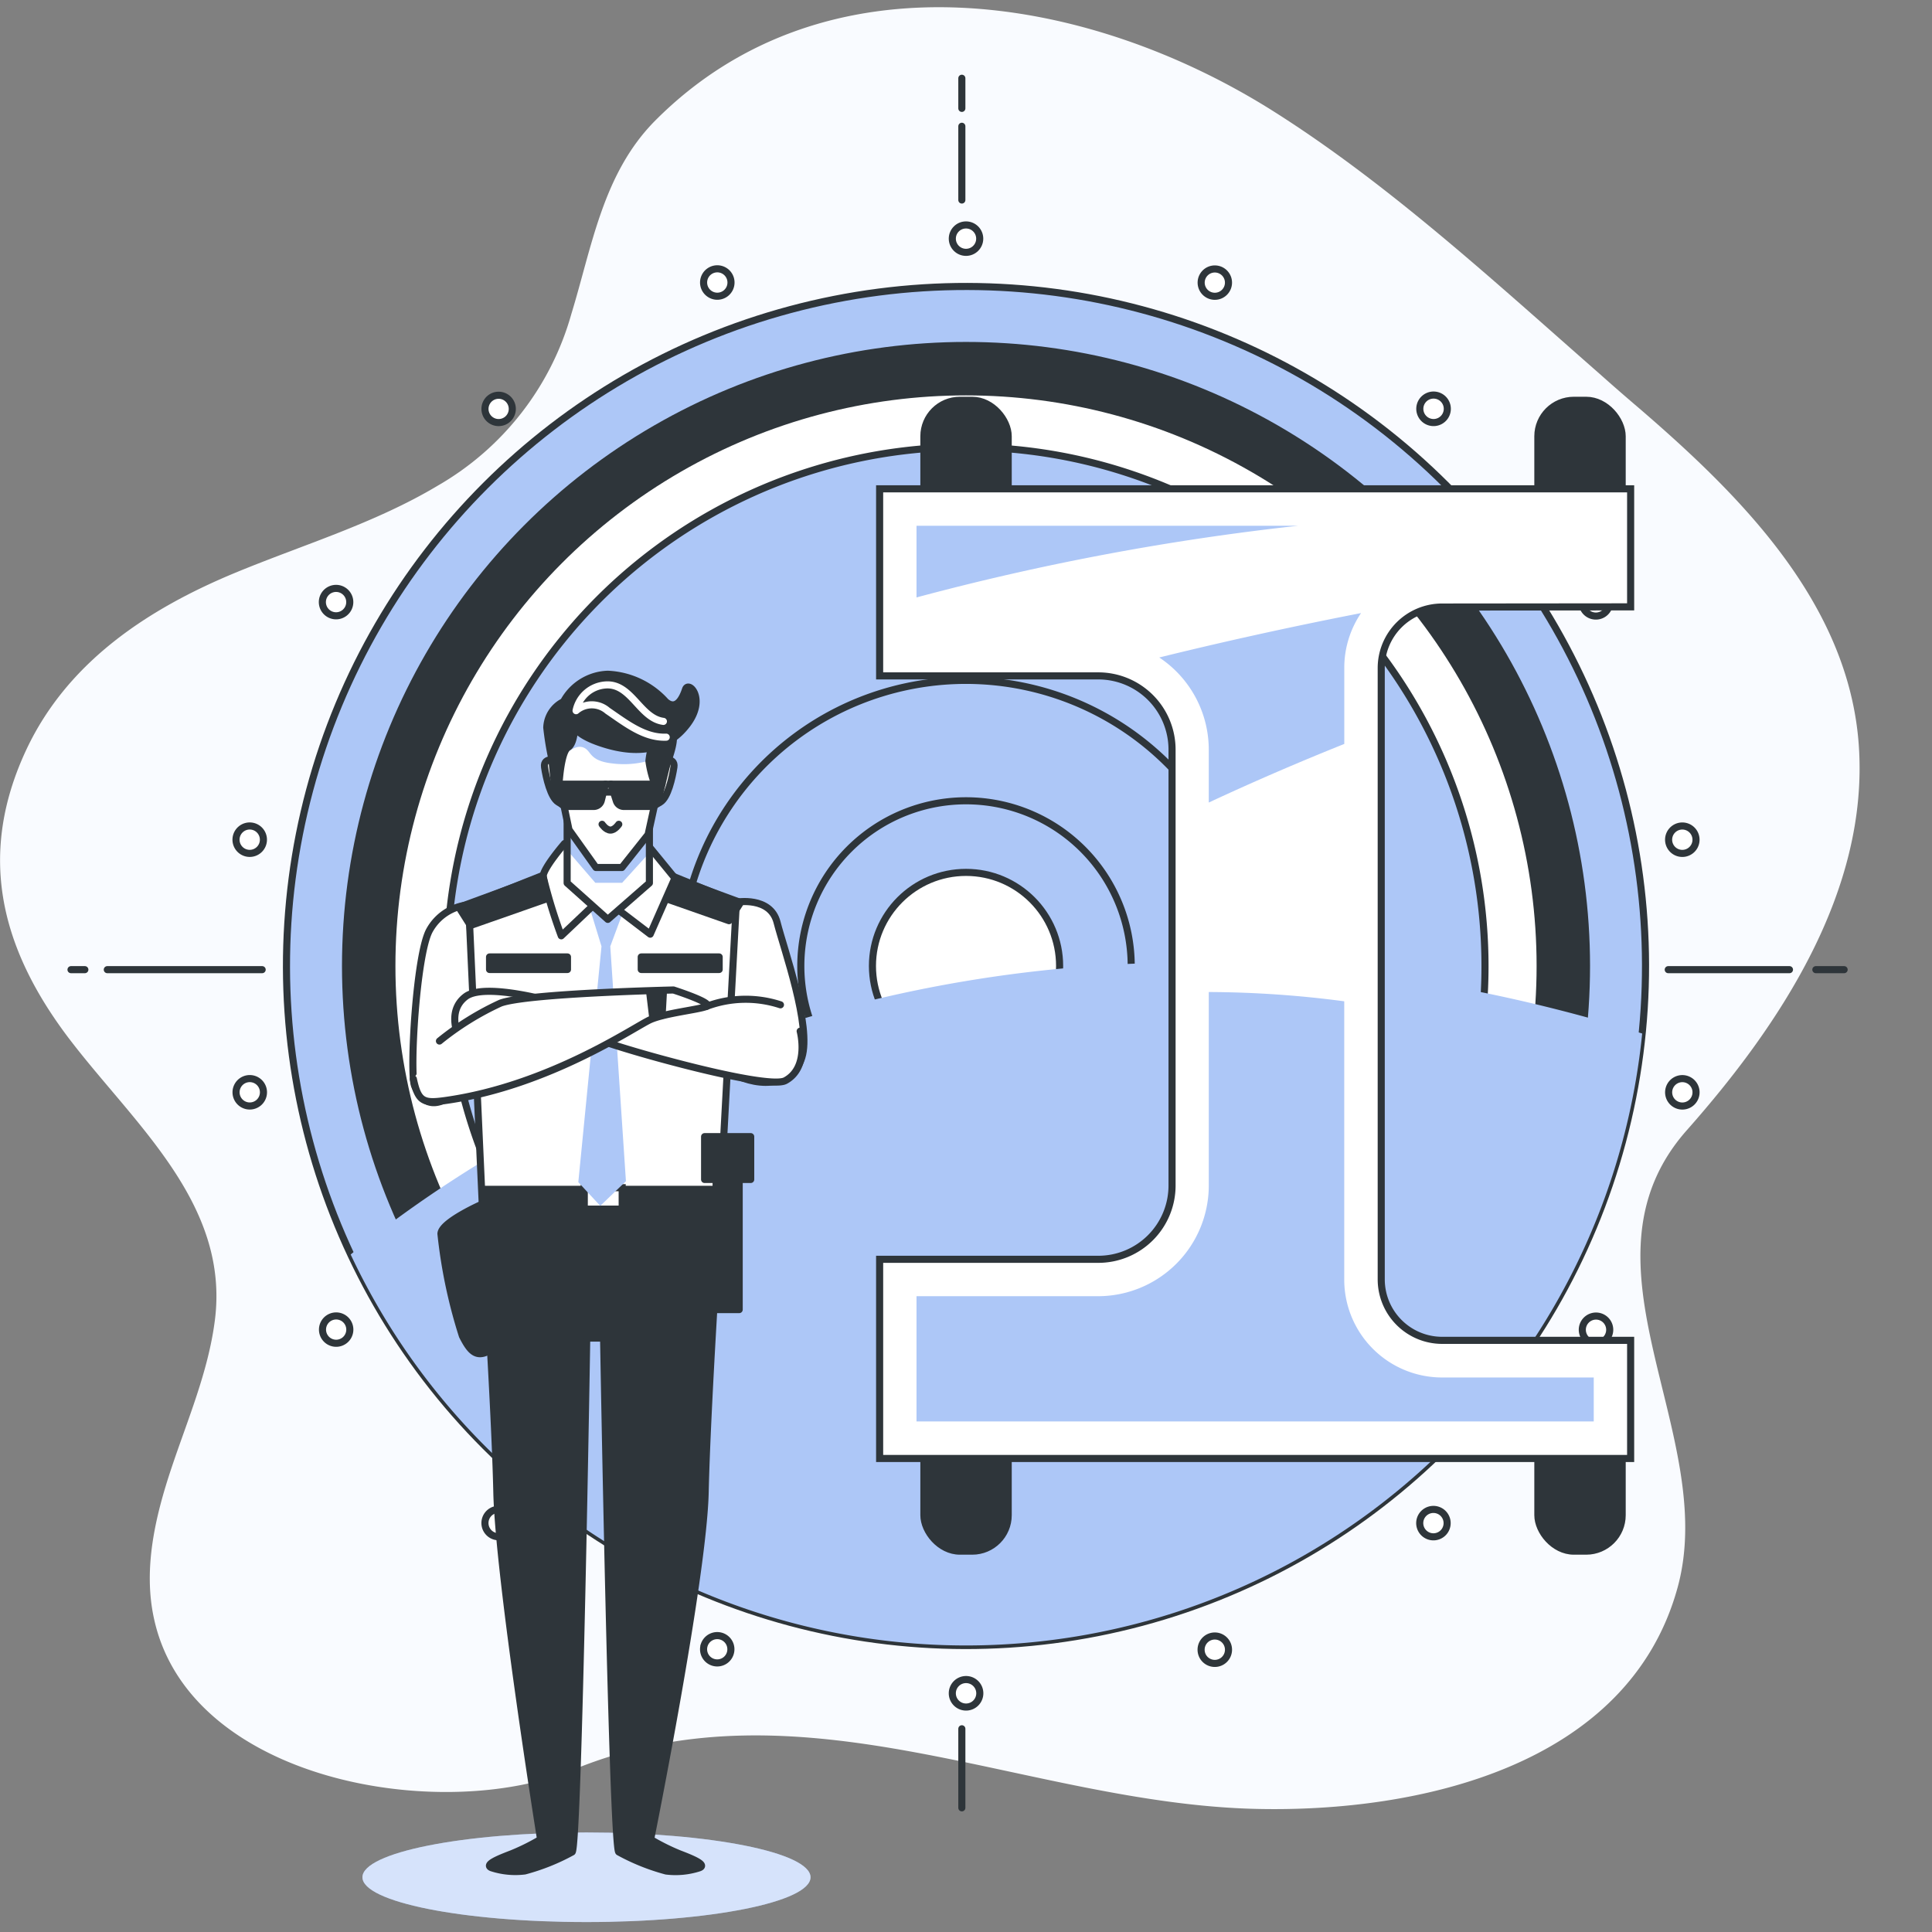 <svg xmlns="http://www.w3.org/2000/svg" width="136.212" height="136.212" viewBox="0 0 136.212 136.212">
  <rect x="0" y="0" width="136.212" height="136.212" fill="#808080" stroke="none"/>
  <g id="Vault-bro" transform="translate(-0.191 0.166)">
    <g id="freepik--background-simple--inject-1--inject-569" transform="translate(0 0.343)">
      <path id="Path" d="M112.755,25.833c-7.345-6.44-14.73-13.271-22.918-18.458C76.676-.963,58.221-4.08,46.2,7.982c-3.7,3.717-4.453,8.845-5.926,13.651a20.273,20.273,0,0,1-9.407,12.093c-4.453,2.665-9.482,4.159-14.275,6.142C10.453,42.41,4.784,46.124,1.865,52.314-1.6,59.689,0,66.208,4.7,72.5c4.57,6.091,11.545,11.774,10.435,20.136-.466,3.573-1.908,6.93-3.049,10.346s-2.007,7.077-1.24,10.6c2.463,11.51,20.263,14.5,29.564,10.678,16.1-6.612,31.962,2.4,48.186,2.765,11.4.26,26.2-2.994,29.67-15.594,2.984-10.835-7.718-22.8.651-32.253,6.533-7.379,12.853-16.841,12.127-27.155-.709-10.013-8.348-17.611-15.532-23.788Q114.135,27.063,112.755,25.833Z" transform="translate(0.197 0)" fill="#f9fbff"/>
    </g>
    <g id="freepik--Shadow--inject-1--inject-569" transform="translate(25.693 128.806)">
      <ellipse id="Oval" cx="15.796" cy="3.158" rx="15.796" ry="3.158" transform="translate(0.051 0.223)" fill="#adc7f7"/>
      <ellipse id="Oval-2" data-name="Oval" cx="15.796" cy="3.158" rx="15.796" ry="3.158" transform="translate(0.051 0.223)" fill="#fff" opacity="0.5"/>
    </g>
    <g id="freepik--Vault--inject-1--inject-569" transform="translate(0.343)">
      <circle id="Oval-3" data-name="Oval" cx="47.908" cy="47.908" r="47.908" transform="translate(0.202 67.94) rotate(-45)" fill="#adc7f7" stroke="#2e353a" stroke-linecap="round" stroke-miterlimit="10" stroke-width="0.5"/>
      <circle id="Oval-4" data-name="Oval" cx="43.746" cy="43.746" r="43.746" transform="translate(24.209 24.192)" fill="#2e353a" stroke="#2e353a" stroke-linecap="round" stroke-miterlimit="10" stroke-width="0.5"/>
      <circle id="Oval-5" data-name="Oval" cx="40.478" cy="40.478" r="40.478" transform="translate(27.477 27.46)" fill="#fff" stroke="#2e353a" stroke-linecap="round" stroke-miterlimit="10" stroke-width="0.5"/>
      <path id="Shape" d="M10.723,62.482A36.593,36.593,0,1,1,36.609,73.2,36.6,36.6,0,0,1,10.723,62.482Z" transform="translate(31.354 31.342)" fill="#adc7f7" stroke="#2e353a" stroke-linecap="round" stroke-miterlimit="10" stroke-width="0.5"/>
      <path id="Shape-2" data-name="Shape" d="M5.9,34.4a20.145,20.145,0,1,1,14.251,5.9A20.148,20.148,0,0,1,5.9,34.4Z" transform="translate(47.805 47.792)" fill="#adc7f7" stroke="#2e353a" stroke-linecap="round" stroke-miterlimit="10" stroke-width="0.5"/>
      <path id="Shape-3" data-name="Shape" d="M0,11.648A11.647,11.647,0,1,1,11.648,23.295,11.647,11.647,0,0,1,0,11.648Z" transform="translate(56.308 56.291)" fill="#adc7f7" stroke="#2e353a" stroke-linecap="round" stroke-miterlimit="10" stroke-width="0.5"/>
      <circle id="Oval-6" data-name="Oval" cx="6.598" cy="6.598" r="6.598" transform="translate(61.358 61.34)" fill="#fff" stroke="#2e353a" stroke-linecap="round" stroke-miterlimit="10" stroke-width="0.5"/>
      <path id="Path-2" data-name="Path" d="M91.055,5.006C42.41-10.118,9.04,13.146,0,20.587A47.915,47.915,0,0,0,91.055,5.006Z" transform="translate(24.572 67.694)" fill="#adc7f7" style="mix-blend-mode: multiply;isolation: isolate"/>
      <rect id="Rectangle" width="5.944" height="10.106" rx="2.535" transform="translate(108.272 28.056)" fill="#2e353a" stroke="#2e353a" stroke-linecap="round" stroke-miterlimit="10" stroke-width="0.5"/>
      <rect id="Rectangle-2" data-name="Rectangle" width="5.944" height="10.106" rx="2.535" transform="translate(108.272 99.088)" fill="#2e353a" stroke="#2e353a" stroke-linecap="round" stroke-miterlimit="10" stroke-width="0.5"/>
      <rect id="Rectangle-3" data-name="Rectangle" width="5.944" height="10.106" rx="2.535" transform="translate(64.985 28.056)" fill="#2e353a" stroke="#2e353a" stroke-linecap="round" stroke-miterlimit="10" stroke-width="0.5"/>
      <rect id="Rectangle-4" data-name="Rectangle" width="5.944" height="10.106" rx="2.535" transform="translate(64.985 99.088)" fill="#2e353a" stroke="#2e353a" stroke-linecap="round" stroke-miterlimit="10" stroke-width="0.5"/>
      <circle id="Oval-7" data-name="Oval" cx="0.966" cy="0.966" r="0.966" transform="translate(66.989 15.693)" fill="#fff" stroke="#2e353a" stroke-linecap="round" stroke-miterlimit="10" stroke-width="0.5"/>
      <path id="Path-3" data-name="Path" d="M1.874.635a.966.966,0,1,0-.032.74.966.966,0,0,0,.032-.74Z" transform="translate(49.453 18.786)" fill="#fff" stroke="#2e353a" stroke-linecap="round" stroke-miterlimit="10" stroke-width="0.5"/>
      <path id="Path-4" data-name="Path" d="M1.7.338a.963.963,0,1,0,.23.71A.966.966,0,0,0,1.7.338Z" transform="translate(34.033 27.697)" fill="#fff" stroke="#2e353a" stroke-linecap="round" stroke-miterlimit="10" stroke-width="0.5"/>
      <path id="Path-5" data-name="Path" d="M1.456.134A.966.966,0,1,0,1.8,1.456.966.966,0,0,0,1.456.134Z" transform="translate(22.575 41.317)" fill="#fff" stroke="#2e353a" stroke-linecap="round" stroke-miterlimit="10" stroke-width="0.5"/>
      <path id="Path-6" data-name="Path" d="M1.133.015a.966.966,0,1,0,.625.4A.966.966,0,0,0,1.133.015Z" transform="translate(16.489 58.068)" fill="#fff" stroke="#2e353a" stroke-linecap="round" stroke-miterlimit="10" stroke-width="0.5"/>
      <path id="Path-7" data-name="Path" d="M.8.015a.966.966,0,1,0,.723.16A.966.966,0,0,0,.8.015Z" transform="translate(16.488 75.878)" fill="#fff" stroke="#2e353a" stroke-linecap="round" stroke-miterlimit="10" stroke-width="0.5"/>
      <path id="Path-8" data-name="Path" d="M.476.135a.963.963,0,1,0,.732-.1.966.966,0,0,0-.732.1Z" transform="translate(22.586 92.609)" fill="#fff" stroke="#2e353a" stroke-linecap="round" stroke-miterlimit="10" stroke-width="0.5"/>
      <path id="Path-9" data-name="Path" d="M.222.35A.966.966,0,1,0,.882,0,.966.966,0,0,0,.222.35Z" transform="translate(34.035 106.251)" fill="#fff" stroke="#2e353a" stroke-linecap="round" stroke-miterlimit="10" stroke-width="0.5"/>
      <path id="Path-10" data-name="Path" d="M.058.639A.963.963,0,1,0,.557.09a.966.966,0,0,0-.5.548Z" transform="translate(49.45 115.15)" fill="#fff" stroke="#2e353a" stroke-linecap="round" stroke-miterlimit="10" stroke-width="0.5"/>
      <path id="Path-11" data-name="Path" d="M0,.966A.969.969,0,1,0,.966,0,.969.969,0,0,0,0,.966Z" transform="translate(66.989 118.248)" fill="#fff" stroke="#2e353a" stroke-linecap="round" stroke-miterlimit="10" stroke-width="0.5"/>
      <path id="Path-12" data-name="Path" d="M.059,1.3A.966.966,0,1,0,.091.558a.966.966,0,0,0-.032.74Z" transform="translate(84.529 115.176)" fill="#fff" stroke="#2e353a" stroke-linecap="round" stroke-miterlimit="10" stroke-width="0.5"/>
      <path id="Path-13" data-name="Path" d="M.23,1.6A.966.966,0,1,0,0,.885.969.969,0,0,0,.23,1.6Z" transform="translate(99.947 106.249)" fill="#fff" stroke="#2e353a" stroke-linecap="round" stroke-miterlimit="10" stroke-width="0.5"/>
      <path id="Path-14" data-name="Path" d="M.475,1.8A.966.966,0,1,0,.132.476.966.966,0,0,0,.475,1.8Z" transform="translate(111.408 92.62)" fill="#fff" stroke="#2e353a" stroke-linecap="round" stroke-miterlimit="10" stroke-width="0.5"/>
      <path id="Path-15" data-name="Path" d="M.8,1.918a.966.966,0,1,0-.625-.4.966.966,0,0,0,.625.4Z" transform="translate(117.49 75.88)" fill="#fff" stroke="#2e353a" stroke-linecap="round" stroke-miterlimit="10" stroke-width="0.5"/>
      <path id="Path-16" data-name="Path" d="M1.135,1.917a.966.966,0,1,0-.723-.16.966.966,0,0,0,.723.16Z" transform="translate(117.49 58.07)" fill="#fff" stroke="#2e353a" stroke-linecap="round" stroke-miterlimit="10" stroke-width="0.5"/>
      <path id="Path-17" data-name="Path" d="M1.453,1.8A.966.966,0,1,0,.134,1.458.966.966,0,0,0,1.453,1.8Z" transform="translate(111.396 41.336)" fill="#fff" stroke="#2e353a" stroke-linecap="round" stroke-miterlimit="10" stroke-width="0.5"/>
      <path id="Path-18" data-name="Path" d="M1.713,1.592a.969.969,0,1,0-.661.343A.969.969,0,0,0,1.713,1.592Z" transform="translate(99.948 27.687)" fill="#fff" stroke="#2e353a" stroke-linecap="round" stroke-miterlimit="10" stroke-width="0.5"/>
      <path id="Path-19" data-name="Path" d="M1.874,1.3a.963.963,0,1,0-.5.547.966.966,0,0,0,.5-.547Z" transform="translate(84.529 18.786)" fill="#fff" stroke="#2e353a" stroke-linecap="round" stroke-miterlimit="10" stroke-width="0.5"/>
      <path id="Path-20" data-name="Path" d="M52.948,8.321V0H0V13.189H15.416a5.2,5.2,0,0,1,5.2,5.2V49.121a5.2,5.2,0,0,1-5.2,5.2H0V68.363H52.948V60.035H39.656a4.3,4.3,0,0,1-4.292-4.3V12.634a4.3,4.3,0,0,1,4.292-4.3Z" transform="translate(61.865 34.298)" fill="#fff" stroke="#2e353a" stroke-linecap="round" stroke-miterlimit="10" stroke-width="0.5"/>
      <path id="Path-21" data-name="Path" d="M20.606,0V13.645a7.811,7.811,0,0,1-7.8,7.8H0v8.831H47.747v-3.1H37.056a6.9,6.9,0,0,1-6.9-6.9V.654A74.211,74.211,0,0,0,20.606,0Z" transform="translate(64.465 69.775)" fill="#adc7f7"/>
      <path id="Path-22" data-name="Path" d="M0,5.053A179.2,179.2,0,0,1,26.9,0H0Z" transform="translate(64.465 36.902)" fill="#adc7f7"/>
      <path id="Path-23" data-name="Path" d="M14.227,0C8.944,1.028,4.087,2.121,0,3.131A7.807,7.807,0,0,1,3.491,9.64v3.717c3.3-1.538,6.509-2.912,9.554-4.131V3.874A6.879,6.879,0,0,1,14.227,0Z" transform="translate(81.579 43.058)" fill="#adc7f7"/>
      <path id="Path-24" data-name="Path" d="M.171,2.124V0" transform="translate(67.49 5.351)" fill="none" stroke="#2e353a" stroke-linecap="round" stroke-miterlimit="10" stroke-width="0.5"/>
      <path id="Path-25" data-name="Path" d="M.171,5.2V0" transform="translate(67.49 8.736)" fill="none" stroke="#2e353a" stroke-linecap="round" stroke-miterlimit="10" stroke-width="0.5"/>
      <path id="Path-26" data-name="Path" d="M.171,5.574V0" transform="translate(67.49 121.718)" fill="none" stroke="#2e353a" stroke-linecap="round" stroke-miterlimit="10" stroke-width="0.5"/>
      <path id="Path-27" data-name="Path" d="M0,.171H8.547" transform="translate(117.464 68.027)" fill="none" stroke="#2e353a" stroke-linecap="round" stroke-miterlimit="10" stroke-width="0.5"/>
      <path id="Path-28" data-name="Path" d="M0,.171H10.918" transform="translate(7.413 68.027)" fill="none" stroke="#2e353a" stroke-linecap="round" stroke-miterlimit="10" stroke-width="0.5"/>
      <path id="Path-29" data-name="Path" d="M0,.171H.976" transform="translate(4.854 68.027)" fill="none" stroke="#2e353a" stroke-linecap="round" stroke-miterlimit="10" stroke-width="0.5"/>
      <path id="Path-30" data-name="Path" d="M0,.171H1.994" transform="translate(127.871 68.027)" fill="none" stroke="#2e353a" stroke-linecap="round" stroke-miterlimit="10" stroke-width="0.5"/>
    </g>
    <g id="freepik--Character--inject-1--inject-569" transform="translate(29.118 47.275)">
      <path id="Path-31" data-name="Path" d="M13.806,44.048a15.285,15.285,0,0,1-2-1s3.707-18.423,3.844-24.473S16.608,0,16.608,0H0S.826,12.517.963,18.571,4.046,43.044,4.046,43.044a15.433,15.433,0,0,1-2.007,1c-.891.343-2,.778-1.449,1a5.406,5.406,0,0,0,2.34.226,14.916,14.916,0,0,0,3.343-1.339C6.718,43.592,7.3,7.7,7.3,7.7H8.489s.623,35.9,1.069,36.23A14.981,14.981,0,0,0,12.9,45.274a5.406,5.406,0,0,0,2.34-.226C15.81,44.835,14.7,44.39,13.806,44.048Z" transform="translate(5.139 39.197)" fill="#2e353a" stroke="#2e353a" stroke-linecap="round" stroke-linejoin="round" stroke-miterlimit="10" stroke-width="0.5"/>
      <path id="Path-32" data-name="Path" d="M3.929,0A3.5,3.5,0,0,0,1.161,1.819C.233,3.563-.233,11.808.116,12.74S1.277,14.6,2.9,13.319a4.147,4.147,0,0,0,1.744-2.556Z" transform="translate(0.182 16.354)" fill="#fff" stroke="#2e353a" stroke-linecap="round" stroke-linejoin="round" stroke-miterlimit="10" stroke-width="0.5"/>
      <path id="Path-33" data-name="Path" d="M1.3.043S3.7-.386,4.175,1.474,6.615,8.792,5.919,11s-3.371,2.093-5.228.928S1.3.043,1.3.043Z" transform="translate(21.685 16.12)" fill="#fff" stroke="#2e353a" stroke-linecap="round" stroke-linejoin="round" stroke-miterlimit="10" stroke-width="0.5"/>
      <path id="Path-34" data-name="Path" d="M7.924,0,0,3.152,1.035,26H17.629L18.872,2.96l-7-2.854L7.924,0Z" transform="translate(4.118 13.203)" fill="#fff" stroke="#2e353a" stroke-linecap="round" stroke-linejoin="round" stroke-miterlimit="10" stroke-width="0.5"/>
      <rect id="Rectangle-5" data-name="Rectangle" width="5.495" height="0.884" transform="translate(5.587 20.027)" fill="#2e353a" stroke="#2e353a" stroke-linecap="round" stroke-linejoin="round" stroke-miterlimit="10" stroke-width="0.5"/>
      <rect id="Rectangle-6" data-name="Rectangle" width="5.495" height="0.884" transform="translate(16.282 20.027)" fill="#2e353a" stroke="#2e353a" stroke-linecap="round" stroke-linejoin="round" stroke-miterlimit="10" stroke-width="0.5"/>
      <rect id="Rectangle-7" data-name="Rectangle" width="16.642" height="2.795" transform="translate(5.152 36.412)" fill="#2e353a" stroke="#2e353a" stroke-linecap="round" stroke-linejoin="round" stroke-miterlimit="10" stroke-width="0.5"/>
      <rect id="Rectangle-8" data-name="Rectangle" width="2.672" height="1.511" transform="translate(12.267 36.295)" fill="#fff" stroke="#2e353a" stroke-linecap="round" stroke-miterlimit="10" stroke-width="0.5"/>
      <path id="Path-35" data-name="Path" d="M3.357.7,1.833,0,.675.545l.959,3.128L0,20.3l1.548,1.668,1.809-1.737L2.254,3.672,3.357.7Z" transform="translate(11.846 15.607)" fill="#adc7f7"/>
      <path id="Path-36" data-name="Path" d="M.281,0,6.214,2.182,5.4,3.467,0,1.576.281,0Z" transform="translate(17.07 14.004)" fill="#2e353a" stroke="#2e353a" stroke-linecap="round" stroke-linejoin="round" stroke-miterlimit="10" stroke-width="0.5"/>
      <path id="Path-37" data-name="Path" d="M3.484,4.529,1.278,6.622A37.165,37.165,0,0,1,0,2.439C0,1.857,1.507.116,1.507.116L7.2,0,9.29,2.556,7.55,6.505,5.111,4.645Z" transform="translate(9.366 11.915)" fill="#fff" stroke="#2e353a" stroke-linecap="round" stroke-linejoin="round" stroke-miterlimit="10" stroke-width="0.5"/>
      <path id="Path-38" data-name="Path" d="M5.937,0,0,2.186.812,3.47l5.4-1.891L5.937,0Z" transform="translate(3.429 14.34)" fill="#2e353a" stroke="#2e353a" stroke-linecap="round" stroke-linejoin="round" stroke-miterlimit="10" stroke-width="0.5"/>
      <path id="Path-39" data-name="Path" d="M5.8,6.831,2.867,9.393,0,6.831V0H5.8V6.831Z" transform="translate(11.058 7.985)" fill="#fff"/>
      <path id="Path-40" data-name="Path" d="M0,1.983,2.076,4.392H3.967L5.885,2.275,5.7.267.089,0,0,1.983Z" transform="translate(10.969 10.407)" fill="#adc7f7" style="mix-blend-mode: multiply;isolation: isolate"/>
      <path id="Path-41" data-name="Path" d="M5.8,6.831,2.867,9.393,0,6.831V0H5.8V6.831Z" transform="translate(11.058 7.985)" fill="none" stroke="#2e353a" stroke-linecap="round" stroke-linejoin="round" stroke-miterlimit="10" stroke-width="0.5"/>
      <path id="Path-42" data-name="Path" d="M.973.052S-.1-.229.007.521.439,2.672.973,2.994l.538.322Z" transform="translate(9.458 6.115)" fill="#fff" stroke="#2e353a" stroke-linecap="round" stroke-linejoin="round" stroke-miterlimit="10" stroke-width="0.5"/>
      <path id="Path-43" data-name="Path" d="M.538.052S1.614-.229,1.5.521,1.076,2.672.538,2.994L0,3.316Z" transform="translate(17.087 6.115)" fill="#fff" stroke="#2e353a" stroke-linecap="round" stroke-linejoin="round" stroke-miterlimit="10" stroke-width="0.5"/>
      <path id="Path-44" data-name="Path" d="M8.167,4.088A4.083,4.083,0,1,0,.2,5.331L1.223,10.22l1.9,2.665H4.954L6.8,10.562,7.924,5.444a4.07,4.07,0,0,0,.243-1.357Z" transform="translate(9.965 0.835)" fill="#fff" stroke="#2e353a" stroke-linecap="round" stroke-linejoin="round" stroke-miterlimit="10" stroke-width="0.5"/>
      <path id="Path-45" data-name="Path" d="M0,2.014s.654-.709,1.247-.473.36.949,2.076,1.127a6.43,6.43,0,0,0,2.867-.3L6.283.88,0,0Z" transform="translate(10.962 3.72)" fill="#adc7f7"/>
      <path id="Path-46" data-name="Path" d="M.428.582A5.221,5.221,0,0,0,0,2.2,7.381,7.381,0,0,0,.538,4.128S1.826,1.442,1.72.476.322.26.428.582Z" transform="translate(16.824 4.018)" fill="#2e353a" stroke="#2e353a" stroke-linecap="round" stroke-linejoin="round" stroke-miterlimit="10" stroke-width="0.5"/>
      <path id="Path-47" data-name="Path" d="M.86,7.838s0-.168.027-.418c.062-.685.223-2.031.617-2.271.538-.322.483-2.014.483-2.014s-.75.846,1.829,1.713,4.673.524,6.07-1.3S9.993.428,9.78,1.072s-.647,1.507-1.4.86A5.829,5.829,0,0,0,4.3,0,3.686,3.686,0,0,0,1.182,1.932,2.114,2.114,0,0,0,0,3.761,20.822,20.822,0,0,0,.86,7.838Z" transform="translate(9.623 0.096)" fill="#2e353a" stroke="#2e353a" stroke-linecap="round" stroke-linejoin="round" stroke-miterlimit="10" stroke-width="0.5"/>
      <path id="Path-48" data-name="Path" d="M6.355,3.683c-1.521.062-2.816-.963-4.138-1.867A1.692,1.692,0,0,0,0,1.816,2.282,2.282,0,0,1,2.1,0C3.9-.112,4.5,2.354,6.156,2.57" transform="translate(11.688 0.849)" fill="none" stroke="#fff" stroke-linecap="round" stroke-linejoin="round" stroke-miterlimit="10" stroke-width="0.5"/>
      <path id="Path-49" data-name="Path" d="M3.594,0H0L.38,1.185a.558.558,0,0,0,.531.387H2.768a.555.555,0,0,0,.538-.421Z" transform="translate(10.161 7.845)" fill="#2e353a" stroke="#2e353a" stroke-linecap="round" stroke-linejoin="round" stroke-miterlimit="10" stroke-width="0.5"/>
      <path id="Path-50" data-name="Path" d="M3.6,0H0L.38,1.185a.558.558,0,0,0,.531.387H2.768a.558.558,0,0,0,.541-.421Z" transform="translate(14.148 7.845)" fill="#2e353a" stroke="#2e353a" stroke-linecap="round" stroke-linejoin="round" stroke-miterlimit="10" stroke-width="0.5"/>
      <path id="Path-51" data-name="Path" d="M.262,1.757.081,0" transform="translate(9.899 6.087)" fill="#fff" stroke="#2e353a" stroke-linecap="round" stroke-linejoin="round" stroke-miterlimit="10" stroke-width="0.5"/>
      <path id="Path-52" data-name="Path" d="M0,1.668.408,0" transform="translate(17.745 6.177)" fill="#fff" stroke="#2e353a" stroke-linecap="round" stroke-linejoin="round" stroke-miterlimit="10" stroke-width="0.5"/>
      <path id="Path-53" data-name="Path" d="M0,.171H.394" transform="translate(13.754 7.674)" fill="#fff" stroke="#2e353a" stroke-linecap="round" stroke-linejoin="round" stroke-miterlimit="10" stroke-width="0.5"/>
      <path id="Path-54" data-name="Path" d="M0,.171H.637" transform="translate(13.655 8.232)" fill="#fff" stroke="#2e353a" stroke-linecap="round" stroke-linejoin="round" stroke-miterlimit="10" stroke-width="0.5"/>
      <path id="Path-55" data-name="Path" d="M1.178,0S.908.408.589.408,0,0,0,0" transform="translate(13.521 10.674)" fill="none" stroke="#2e353a" stroke-linecap="round" stroke-linejoin="round" stroke-miterlimit="10" stroke-width="0.5"/>
      <path id="Path-56" data-name="Path" d="M2.9,0S0,1.278,0,2.093A36.024,36.024,0,0,0,1.511,9.287c.582,1.154,1.045,1.627,2.09.928S2.9,0,2.9,0Z" transform="translate(2.162 37.457)" fill="#2e353a" stroke="#2e353a" stroke-linecap="round" stroke-linejoin="round" stroke-miterlimit="10" stroke-width="0.5"/>
      <rect id="Rectangle-9" data-name="Rectangle" width="1.627" height="10.106" transform="translate(21.561 34.784)" fill="#2e353a" stroke="#2e353a" stroke-linecap="round" stroke-linejoin="round" stroke-miterlimit="10" stroke-width="0.5"/>
      <rect id="Rectangle-10" data-name="Rectangle" width="3.251" height="3.021" transform="translate(20.749 32.695)" fill="#2e353a" stroke="#2e353a" stroke-linecap="round" stroke-linejoin="round" stroke-miterlimit="10" stroke-width="0.5"/>
      <path id="Path-57" data-name="Path" d="M24.351,2.812S25.036,5.368,23.3,6.3c-.654.343-3.717-.233-7.317-1.161s-5.577-1.627-5.577-1.627L.3,3.275S-.626,1.418.769.37,7.278.836,7.278.836l10.455.233A7.855,7.855,0,0,1,22.96.952" transform="translate(3.137 22.449)" fill="#fff" stroke="#2e353a" stroke-linecap="round" stroke-linejoin="round" stroke-miterlimit="10" stroke-width="0.5"/>
      <path id="Path-58" data-name="Path" d="M1.84,3.6A20.245,20.245,0,0,1,6.139.928C8,.23,18.338,0,18.338,0s2.9.928,2.323,1.161-2.9.466-3.95.928S9.623,6.738,2.323,7.783C.719,8.013.346,7.9,0,6.272" transform="translate(0.216 22.356)" fill="#fff" stroke="#2e353a" stroke-linecap="round" stroke-linejoin="round" stroke-miterlimit="10" stroke-width="0.5"/>
      <path id="Path-59" data-name="Path" d="M0,.1.2,1.764H.884L.98,0,0,.1Z" transform="translate(16.872 22.383)" fill="#2e353a" stroke="#2e353a" stroke-linecap="round" stroke-linejoin="round" stroke-miterlimit="10" stroke-width="0.5"/>
    </g>
  </g>
</svg>
